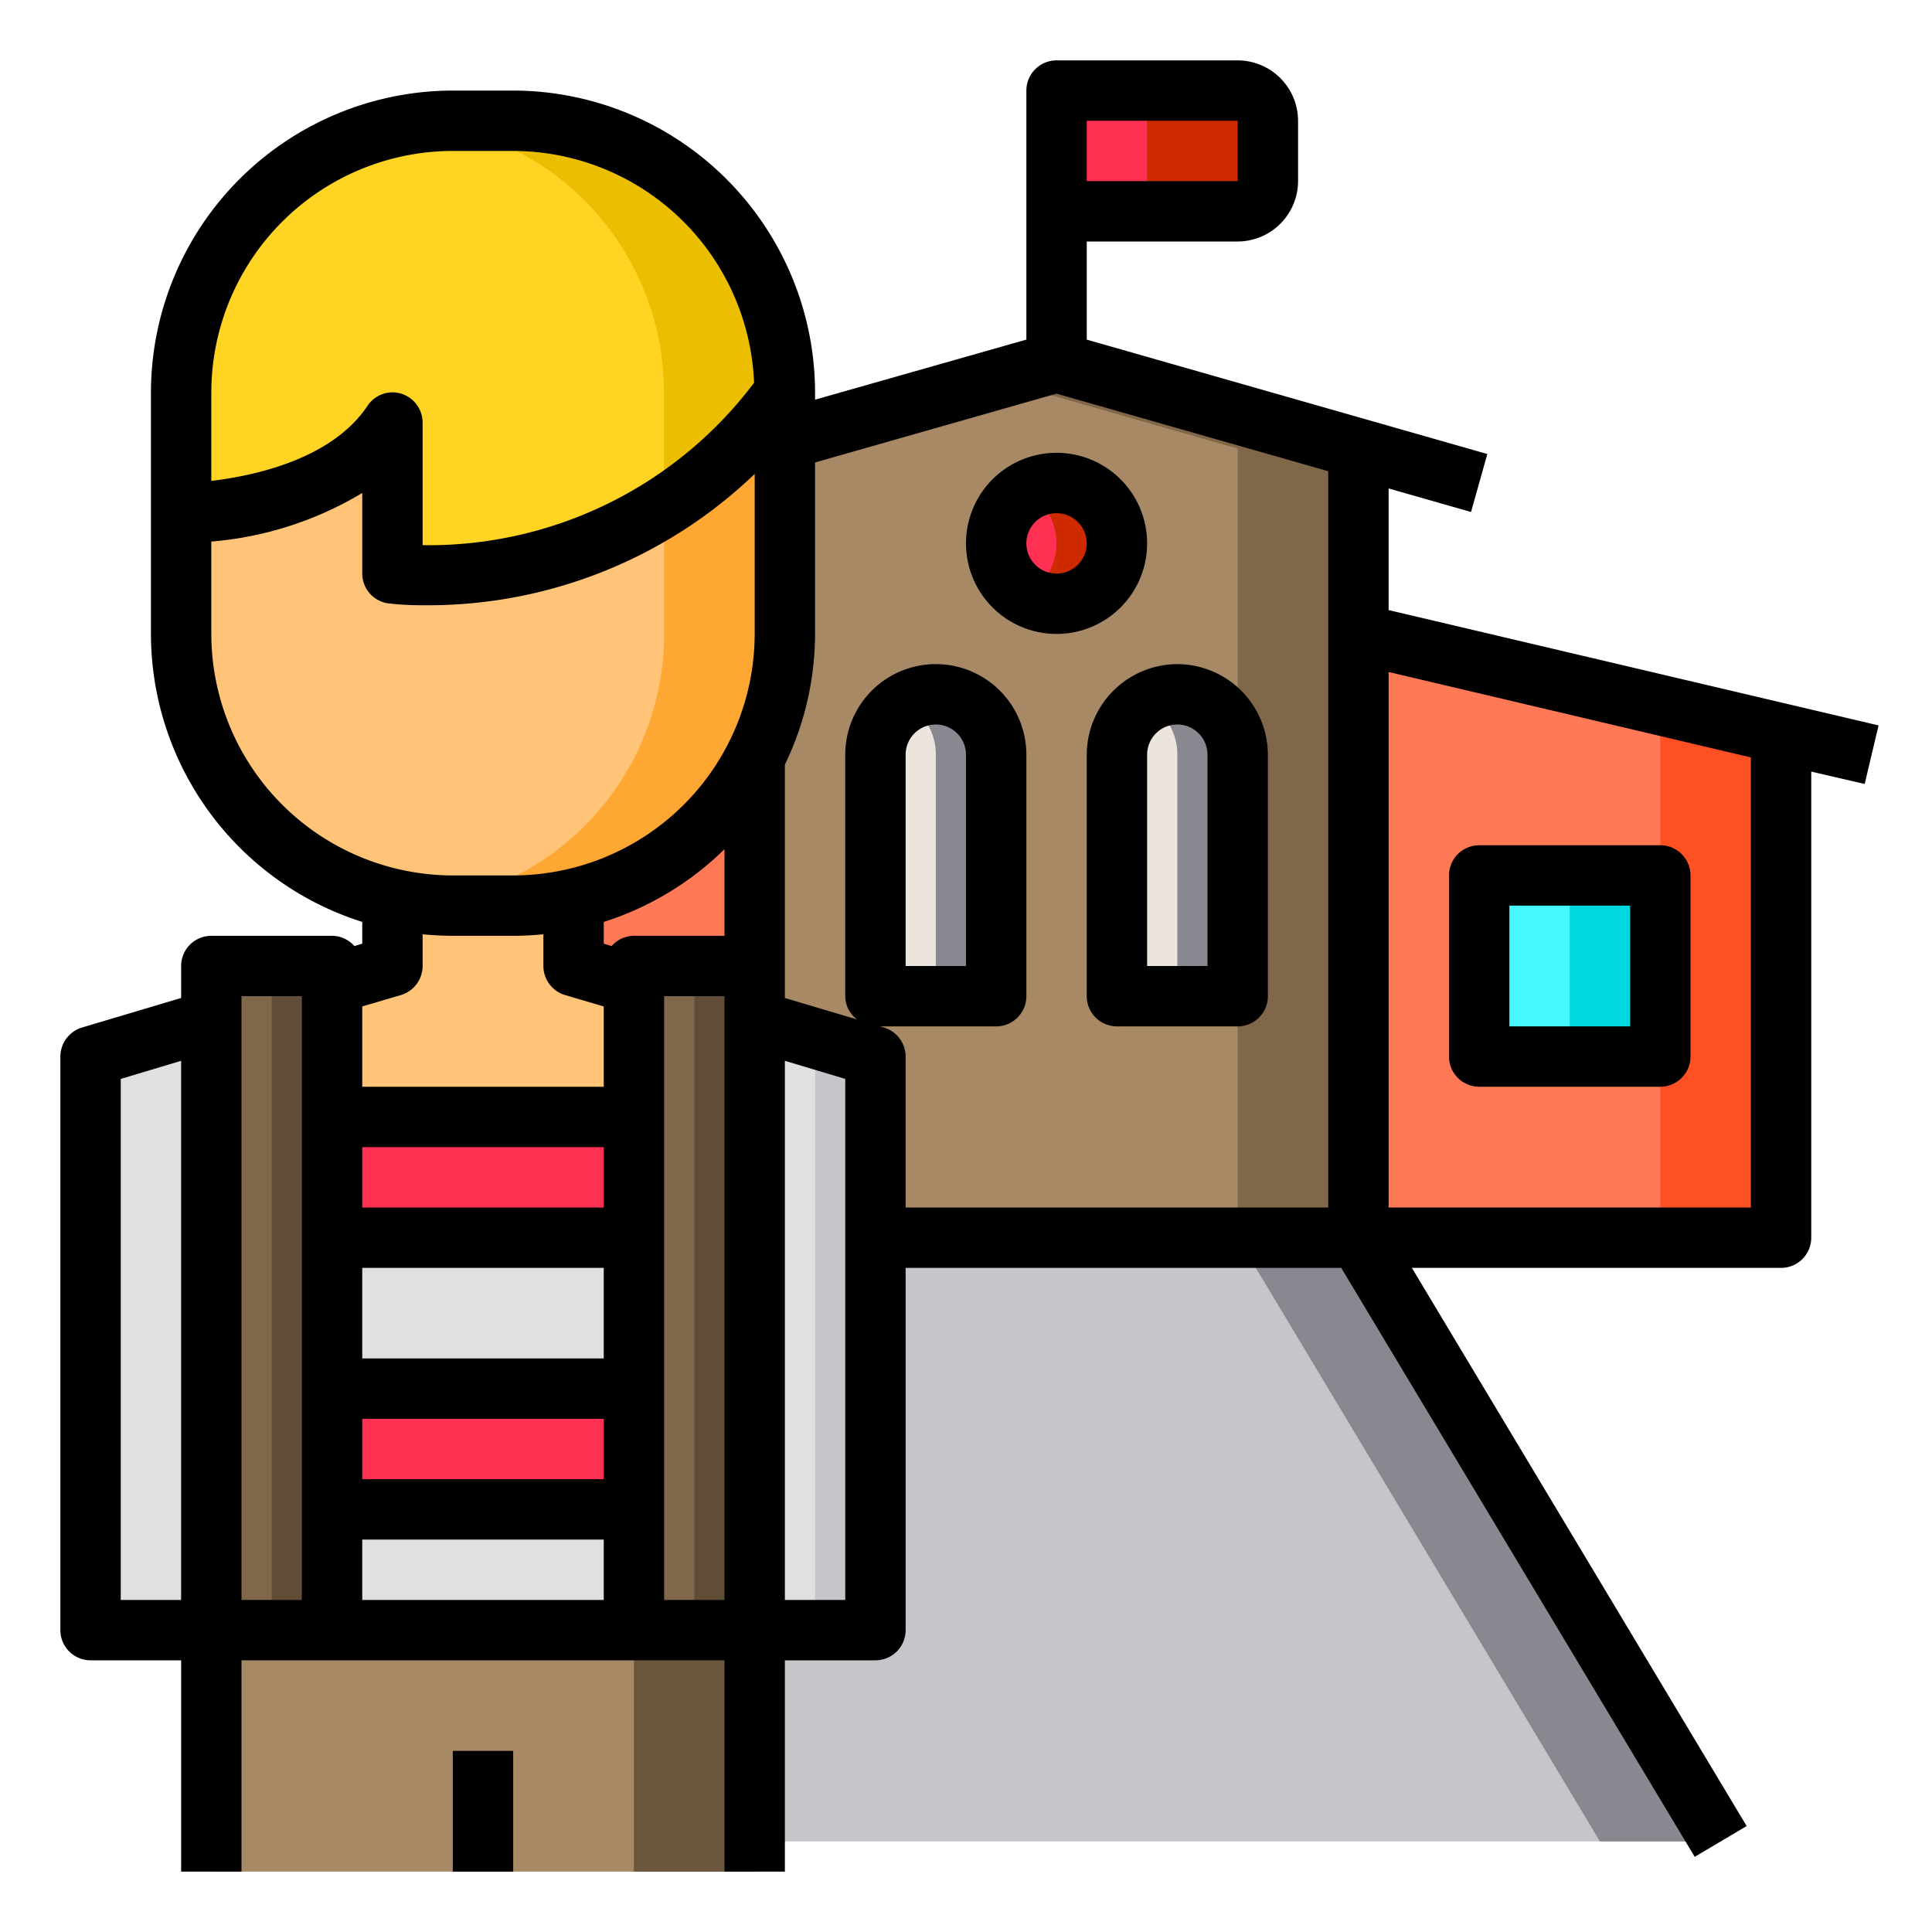 <svg height="512" viewBox="0 0 64 64" width="512" xmlns="http://www.w3.org/2000/svg"><g id="school-college-flag-student-boy"><rect fill="#ffc477" height="26" rx="9" width="20" x="6" y="4"/><path d="m59 24.29v16.71h-14v-20z" fill="#ff7956"/><path d="m59 24.29v16.71h-4v-16.71l-10-2.35v-.94z" fill="#ff5023"/><path d="m45 41 12 20h-32v-7h4v-13z" fill="#c6c5ca"/><path d="m57 61h-4l-12-20h4z" fill="#898890"/><path d="m49 29h6v6h-6z" fill="#46f8ff"/><path d="m52 29h3v6h-3z" fill="#00d7df"/><path d="m45 14.86v26.14h-16v-6l-4-1.2v-8.69a8.884 8.884 0 0 0 1-4.11v-6.43l9-2.57z" fill="#a78966"/><path d="m42 4v2a1 1 0 0 1 -1 1h-6v-4h6a1 1 0 0 1 1 1z" fill="#ff3051"/><path d="m41 25v8h-4v-8a2.006 2.006 0 0 1 2-2 2.015 2.015 0 0 1 2 2z" fill="#ebe5dd"/><circle cx="35" cy="18" fill="#ff3051" r="2"/><path d="m33 25v8h-4v-8a2.006 2.006 0 0 1 2-2 2.015 2.015 0 0 1 2 2z" fill="#ebe5dd"/><path d="m29 35v19h-4v-20.2z" fill="#e0e0e2"/><path d="m29 35v19h-2v-19l-2-.6v-.6z" fill="#c6c5ca"/><path d="m7 54h18v8h-18z" fill="#a78966"/><path d="m21 54h4v8h-4z" fill="#6a563d"/><path d="m21 32h4v22h-4z" fill="#806749"/><path d="m23 32h2v22h-2z" fill="#5f4d37"/><path d="m25 25.11v6.89h-4v.6l-2-.6v-2.22a9.009 9.009 0 0 0 6-4.67z" fill="#ff7956"/><path d="m17 4a9 9 0 0 1 9 9 14.651 14.651 0 0 1 -13 6v-5c-2 3-7 3-7 3v-4a9 9 0 0 1 9-9z" fill="#ffd422"/><path d="m26 13v8a9 9 0 0 1 -9 9h-2a8.262 8.262 0 0 1 -1-.06 8.993 8.993 0 0 0 8-8.94v-8a8.993 8.993 0 0 0 -8-8.94 8.262 8.262 0 0 1 1-.06h2a9 9 0 0 1 9 9z" fill="#ffa733"/><path d="m26 13a14.088 14.088 0 0 1 -4 3.8v-3.8a8.993 8.993 0 0 0 -8-8.94 8.262 8.262 0 0 1 1-.06h2a9 9 0 0 1 9 9z" fill="#ebbf00"/><path d="m11 50h10v4h-10z" fill="#e0e0e2"/><path d="m11 46h10v4h-10z" fill="#ff3051"/><path d="m11 41h10v5h-10z" fill="#e0e0e2"/><path d="m11 37h10v4h-10z" fill="#ff3051"/><path d="m21 32.6v4.4h-10v-4.4l2-.6v-2.22a9.356 9.356 0 0 0 2 .22h2a9.356 9.356 0 0 0 2-.22v2.22z" fill="#ffc477"/><path d="m7 32h4v22h-4z" fill="#806749"/><path d="m7 33.8v20.2h-4v-19z" fill="#e0e0e2"/><path d="m9 32h2v22h-2z" fill="#5f4d37"/><path d="m45 14.86v26.14h-4v-26.14l-8-2.29 2-.57z" fill="#806749"/><path d="m42 4v2a1 1 0 0 1 -1 1h-4a1 1 0 0 0 1-1v-2a1 1 0 0 0 -1-1h4a1 1 0 0 1 1 1z" fill="#cd2a00"/><path d="m41 25v8h-2v-8a1.955 1.955 0 0 0 -.59-1.41 1.813 1.813 0 0 0 -.41-.32 2 2 0 0 1 1-.27 2.015 2.015 0 0 1 2 2z" fill="#898890"/><path d="m37 18a2 2 0 0 1 -3 1.73 2 2 0 0 0 0-3.46 2 2 0 0 1 3 1.73z" fill="#cd2a00"/><path d="m33 25v8h-2v-8a1.955 1.955 0 0 0 -.59-1.41 1.813 1.813 0 0 0 -.41-.32 2 2 0 0 1 1-.27 2.015 2.015 0 0 1 2 2z" fill="#898890"/><path d="m38 18a3 3 0 1 0 -3 3 3 3 0 0 0 3-3zm-4 0a1 1 0 1 1 1 1 1 1 0 0 1 -1-1z"/><path d="m49 36h6a1 1 0 0 0 1-1v-6a1 1 0 0 0 -1-1h-6a1 1 0 0 0 -1 1v6a1 1 0 0 0 1 1zm1-6h4v4h-4z"/><path d="m46 20.21v-4.03l2.73.78.54-1.92-13.27-3.79v-3.25h5a2.006 2.006 0 0 0 2-2v-2a2.006 2.006 0 0 0 -2-2h-6a1 1 0 0 0 -1 1v8.25l-7 1.99v-.24a10.016 10.016 0 0 0 -10-10h-2a10.016 10.016 0 0 0 -10 10v8a10.023 10.023 0 0 0 7 9.54v.72l-.26.08a.994.994 0 0 0 -.74-.34h-4a1 1 0 0 0 -1 1v1.06l-3.29.98a1.008 1.008 0 0 0 -.71.96v19a1 1 0 0 0 1 1h3v7h2v-7h16v7h2v-7h3a1 1 0 0 0 1-1v-12h14.43l11.71 19.51 1.72-1.02-11.09-18.49h12.23a1 1 0 0 0 1-1v-15.44l1.77.41.46-1.94zm-10-16.21h5v2h-5zm-30 49h-2v-17.26l2-.6zm4 0h-2v-20h2zm-3-40a8.011 8.011 0 0 1 8-8h2a8 8 0 0 1 7.98 7.68 13.5 13.5 0 0 1 -10.98 5.38v-4.06a1.008 1.008 0 0 0 -.71-.96.992.992 0 0 0 -1.12.41c-1.19 1.77-3.75 2.31-5.17 2.48zm13 40h-8v-2h8zm0-4h-8v-2h8zm0-4h-8v-3h8zm0-5h-8v-2h8zm0-4h-8v-2.66l1.29-.38a1.008 1.008 0 0 0 .71-.96v-1.05c.33.03.66.05 1 .05h2c.34 0 .67-.02 1-.05v1.05a1.008 1.008 0 0 0 .71.96l1.29.38zm4 17h-2v-20h2zm0-22h-3a.994.994 0 0 0 -.74.34l-.26-.08v-.72a10.04 10.04 0 0 0 4-2.41zm1-10a8.011 8.011 0 0 1 -8 8h-2a8.011 8.011 0 0 1 -8-8v-3.06a11.526 11.526 0 0 0 5-1.61v2.67a1 1 0 0 0 .88.99 10.431 10.431 0 0 0 1.23.06 15.631 15.631 0 0 0 10.89-4.35zm3 32h-2v-17.86l2 .6zm16-13h-14v-5a1.008 1.008 0 0 0 -.71-.96l-.14-.04h3.85a1 1 0 0 0 1-1v-8a3 3 0 0 0 -6 0v8a.975.975 0 0 0 .39.77l-2.39-.71v-7.73a9.98 9.98 0 0 0 1-4.33v-5.68l8-2.28 9 2.57zm-14-8v-7a1 1 0 0 1 2 0v7zm28 8h-12v-17.74l12 2.83z"/><path d="m39 22a3.009 3.009 0 0 0 -3 3v8a1 1 0 0 0 1 1h4a1 1 0 0 0 1-1v-8a3.009 3.009 0 0 0 -3-3zm1 10h-2v-7a1 1 0 0 1 2 0z"/><path d="m15 58h2v4h-2z"/></g></svg>
